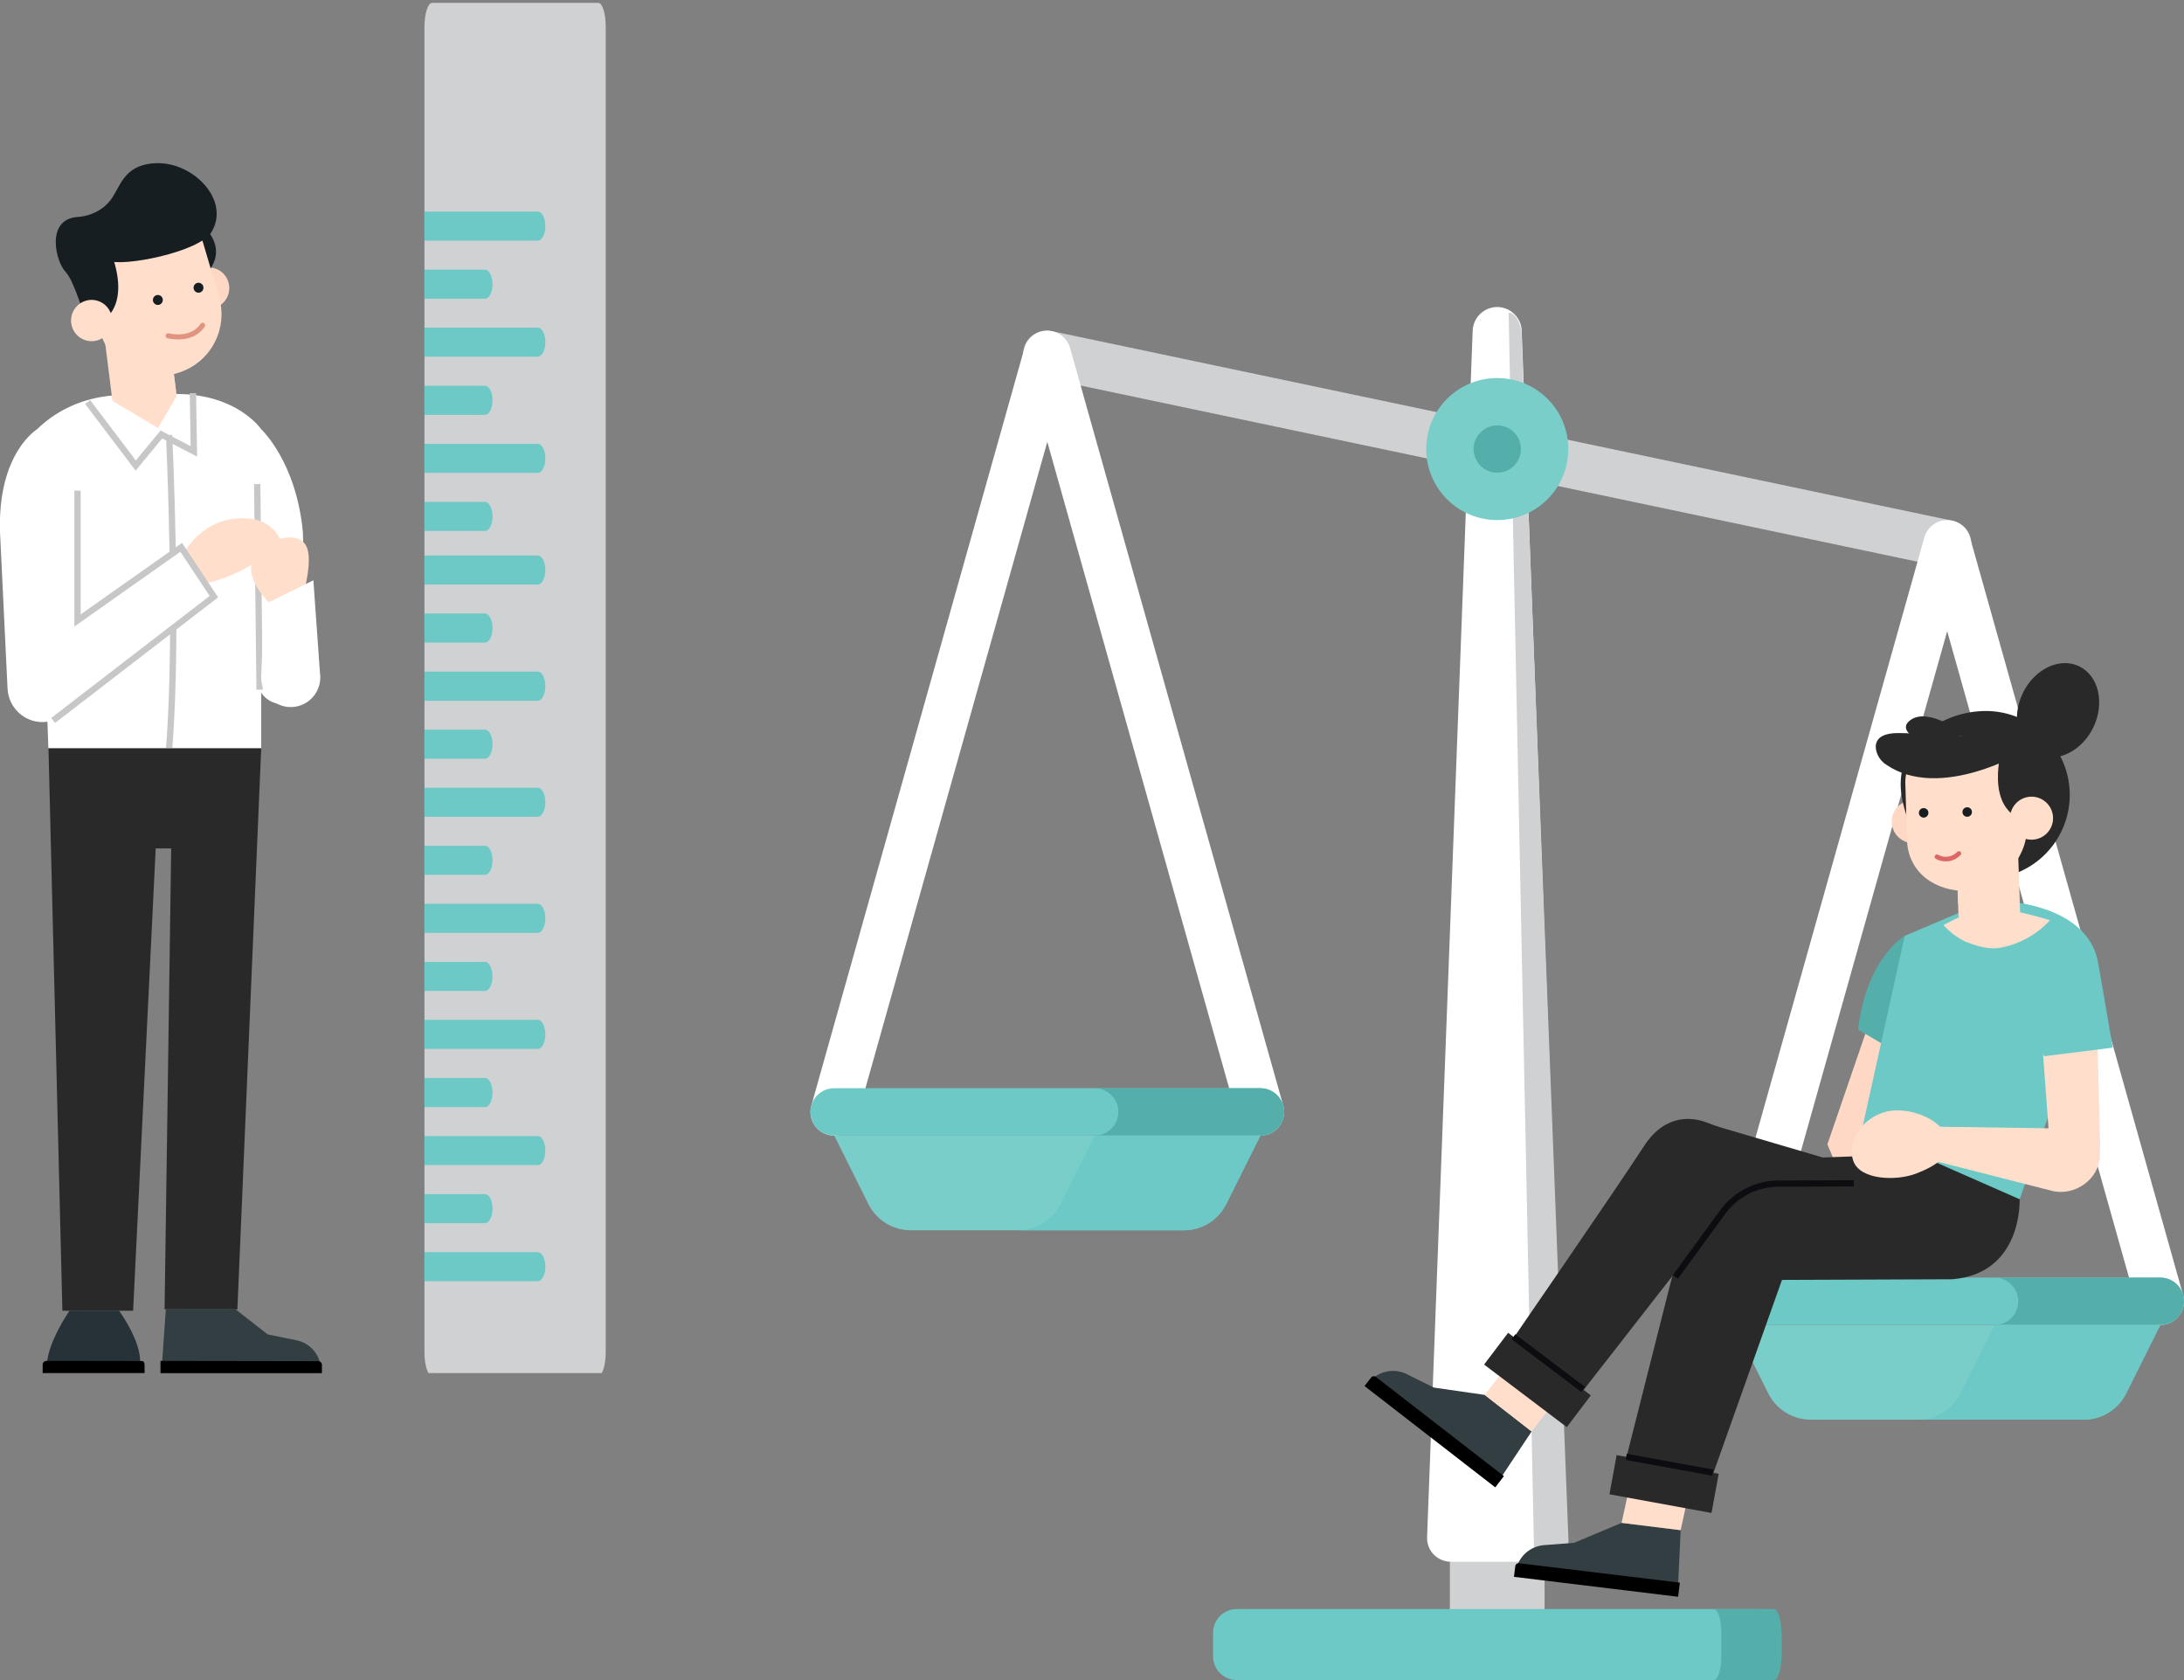 <svg width="260" height="200" viewBox="0 0 260 200" fill="none" xmlns="http://www.w3.org/2000/svg">
<rect x="0" y="0" width="260" height="200" fill="#808080" stroke="none"/>
<g clip-path="url(#clip0)">
<path d="M72.109 3.157V160.973C72.109 162.529 71.708 163.791 71.21 163.791H51.43C50.935 163.791 50.531 162.529 50.531 160.973V3.157C50.544 1.601 50.945 0.339 51.444 0.339H71.223C71.719 0.339 72.109 1.601 72.109 3.157Z" fill="#D0D1D3"/>
<path d="M64.022 149.063C64.518 149.063 64.922 149.836 64.922 150.793C64.922 151.749 64.521 152.522 64.022 152.522H50.544V149.063H64.022Z" fill="#6CC9C6"/>
<path d="M57.735 142.152C58.23 142.152 58.634 142.925 58.634 143.882C58.634 144.838 58.233 145.611 57.735 145.611H50.544V142.152H57.735Z" fill="#6CC9C6"/>
<path d="M64.022 135.241C64.518 135.241 64.922 136.014 64.922 136.971C64.922 137.927 64.524 138.697 64.022 138.697H50.544V135.241H64.022Z" fill="#6CC9C6"/>
<path d="M57.735 128.33C58.23 128.33 58.634 129.103 58.634 130.059C58.634 131.016 58.233 131.789 57.735 131.789H50.544V128.33H57.735Z" fill="#6CC9C6"/>
<path d="M64.022 121.402C64.518 121.402 64.922 122.175 64.922 123.131C64.922 124.088 64.521 124.861 64.022 124.861H50.544V121.402H64.022Z" fill="#6CC9C6"/>
<path d="M57.735 114.508C58.23 114.508 58.634 115.281 58.634 116.234C58.634 117.187 58.233 117.963 57.735 117.963H50.544V114.508H57.735Z" fill="#6CC9C6"/>
<path d="M64.022 107.593C64.518 107.593 64.922 108.366 64.922 109.323C64.922 110.279 64.521 111.052 64.022 111.052H50.544V107.593H64.022Z" fill="#6CC9C6"/>
<path d="M57.735 100.686C58.23 100.686 58.634 101.459 58.634 102.415C58.634 103.371 58.233 104.141 57.735 104.141H50.544V100.686H57.735Z" fill="#6CC9C6"/>
<path d="M64.022 93.771C64.518 93.771 64.922 94.544 64.922 95.501C64.922 96.457 64.521 97.23 64.022 97.23H50.544V93.771H64.022Z" fill="#6CC9C6"/>
<path d="M57.735 86.86C58.23 86.86 58.634 87.633 58.634 88.59C58.634 89.546 58.233 90.319 57.735 90.319H50.544V86.86H57.735Z" fill="#6CC9C6"/>
<path d="M64.022 79.949C64.518 79.949 64.922 80.722 64.922 81.678C64.922 82.635 64.524 83.421 64.022 83.421H50.544V79.949H64.022Z" fill="#6CC9C6"/>
<path d="M57.735 73.038C58.23 73.038 58.634 73.811 58.634 74.767C58.634 75.724 58.233 76.497 57.735 76.497H50.544V73.038H57.735Z" fill="#6CC9C6"/>
<path d="M64.022 66.127C64.518 66.127 64.922 66.9 64.922 67.856C64.922 68.812 64.521 69.586 64.022 69.586H50.544V66.127H64.022Z" fill="#6CC9C6"/>
<path d="M57.735 59.748C58.23 59.748 58.634 60.521 58.634 61.477C58.634 62.434 58.233 63.207 57.735 63.207H50.544V59.748H57.735Z" fill="#6CC9C6"/>
<path d="M64.022 52.837C64.518 52.837 64.922 53.61 64.922 54.566C64.922 55.523 64.524 56.292 64.022 56.292H50.544V52.837H64.022Z" fill="#6CC9C6"/>
<path d="M57.735 45.926C58.23 45.926 58.634 46.699 58.634 47.655C58.634 48.612 58.233 49.385 57.735 49.385H50.544V45.926H57.735Z" fill="#6CC9C6"/>
<path d="M64.022 38.998C64.518 38.998 64.922 39.771 64.922 40.727C64.922 41.684 64.521 42.457 64.022 42.457H50.544V38.998H64.022Z" fill="#6CC9C6"/>
<path d="M57.735 32.104C58.23 32.104 58.634 32.877 58.634 33.83C58.634 34.783 58.233 35.559 57.735 35.559H50.544V32.104H57.735Z" fill="#6CC9C6"/>
<path d="M64.022 25.189C64.518 25.189 64.922 25.962 64.922 26.919C64.922 27.875 64.521 28.648 64.022 28.648H50.544V25.189H64.022Z" fill="#6CC9C6"/>
<path d="M31.095 51.101C31.095 51.101 35.266 54.936 36.055 63.333L36.543 80.743C36.562 81.417 36.353 82.078 35.949 82.617C35.546 83.156 34.972 83.542 34.323 83.71C33.881 83.826 33.419 83.838 32.972 83.744C32.525 83.651 32.106 83.454 31.747 83.171C31.388 82.887 31.099 82.523 30.903 82.109C30.707 81.694 30.609 81.239 30.616 80.78L31.095 51.101Z" fill="white"/>
<path d="M17.313 47.225C17.313 47.225 10.014 45.668 4.411 51.097L5.759 89.078H31.095V51.097C31.095 51.097 27.334 45.509 17.313 47.225Z" fill="white"/>
<path d="M20.133 51.786C20.133 51.786 21.249 75.459 20.133 89.088" stroke="#C7C7C7" stroke-width="0.75" stroke-miterlimit="10"/>
<path d="M30.903 82.102L30.619 57.625" stroke="#C7C7C7" stroke-width="0.75" stroke-miterlimit="10"/>
<path d="M4.414 51.101C4.414 51.101 -0.296 53.919 0 63.333L0.9 81.984C0.954 83.056 1.415 84.067 2.188 84.806C2.961 85.546 3.988 85.959 5.055 85.958C6.157 85.958 7.215 85.517 7.995 84.732C8.775 83.948 9.213 82.883 9.213 81.773V60.362L4.414 51.101Z" fill="white"/>
<path d="M21.734 66.198C21.734 66.035 24.305 60.84 30.235 61.82C30.86 61.928 31.452 62.175 31.969 62.542C32.487 62.909 32.917 63.388 33.228 63.943L33.696 64.77L30.663 66.805C30.663 66.805 25.693 70.064 22.994 69.277C20.295 68.49 21.734 66.198 21.734 66.198Z" fill="#FFDECC"/>
<path d="M21.572 65.153L5.772 76.303L6.325 85.765L25.461 71.027L21.572 65.153Z" fill="white"/>
<path d="M9.229 58.415V73.862L21.572 65.153L25.461 71.027L6.325 85.765" stroke="#C7C7C7" stroke-width="0.75" stroke-miterlimit="10"/>
<path d="M32.466 72.139C32.466 72.139 28.227 68.46 30.64 65.94C33.052 63.421 35.876 63.505 36.533 65.153C37.19 66.802 36.233 70.257 36.233 70.257L32.466 72.139Z" fill="#FFDECC"/>
<path d="M31.445 71.976L37.305 69.077L38.093 80.118C38.163 80.593 38.135 81.077 38.013 81.541C37.891 82.005 37.676 82.439 37.382 82.817C37.088 83.194 36.721 83.508 36.303 83.738C35.885 83.969 35.424 84.111 34.95 84.157C34.461 84.205 33.968 84.15 33.502 83.994C33.036 83.838 32.607 83.587 32.244 83.254C31.881 82.922 31.59 82.517 31.392 82.065C31.193 81.613 31.091 81.125 31.091 80.631L31.445 71.976Z" fill="white"/>
<path d="M13.435 48.113L12.511 40.761L20.116 39.822L21.04 47.174C21.163 48.189 20.882 49.212 20.256 50.017C19.63 50.823 18.712 51.346 17.704 51.47C16.695 51.595 15.679 51.311 14.878 50.682C14.078 50.052 13.558 49.128 13.435 48.113Z" fill="#FFDECC"/>
<path d="M12.006 38.933C12.006 38.933 13.96 47.971 20.939 46.546L20.373 41.968L12.006 38.933Z" fill="#FFDECC"/>
<path d="M12.895 47.425L18.816 50.952L21.137 46.96L22.051 47.187L19.453 51.569L15.129 51.928L13.226 49.646L12.895 47.425Z" fill="white"/>
<path d="M10.436 47.862L16.157 55.421L19.21 51.721L23.082 53.736L22.967 46.797" stroke="#C7C7C7" stroke-width="0.75" stroke-miterlimit="10"/>
<path d="M25.545 36.654C26.839 36.269 27.577 34.901 27.194 33.599C26.81 32.297 25.451 31.554 24.157 31.94C22.864 32.326 22.126 33.694 22.509 34.995C22.892 36.297 24.251 37.04 25.545 36.654Z" fill="#FFD8C5"/>
<path d="M23.833 26.596C23.833 26.596 28.096 29.72 23.803 33.341L22.66 33.199C22.66 33.199 19.372 29.469 20.881 26.332L23.833 26.596Z" fill="#171E21"/>
<path d="M21.188 44.39L20.929 44.468C20.017 44.739 19.06 44.828 18.114 44.728C17.169 44.627 16.251 44.341 15.416 43.884C14.58 43.427 13.842 42.809 13.243 42.065C12.645 41.321 12.198 40.465 11.928 39.547L9.607 31.656C9.466 31.177 9.519 30.66 9.756 30.221C9.993 29.782 10.394 29.455 10.87 29.313L20.009 26.6C20.86 26.346 21.777 26.444 22.558 26.87C23.338 27.297 23.918 28.018 24.17 28.875L26.074 35.342C26.616 37.194 26.407 39.187 25.491 40.883C24.575 42.579 23.027 43.84 21.188 44.39Z" fill="#FFDECC"/>
<path d="M18.915 36.289C19.234 36.221 19.437 35.906 19.369 35.585C19.301 35.264 18.987 35.06 18.669 35.129C18.351 35.197 18.147 35.512 18.215 35.833C18.284 36.154 18.597 36.358 18.915 36.289Z" fill="#171E21"/>
<path d="M23.756 34.833C24.074 34.764 24.277 34.449 24.209 34.128C24.141 33.808 23.828 33.603 23.509 33.672C23.191 33.74 22.988 34.056 23.056 34.376C23.124 34.697 23.437 34.901 23.756 34.833Z" fill="#171E21"/>
<path d="M20.009 39.971C20.009 39.971 22.789 40.717 24.12 38.72" stroke="#E19580" stroke-width="0.6" stroke-linecap="round" stroke-linejoin="round"/>
<path d="M11.905 38.337C11.905 38.337 15.884 36.838 13.074 29.648L8.232 28.852L8.542 29.927L11.905 38.337Z" fill="#171E21"/>
<path d="M11.598 37.574L10.153 37.98C10.153 37.98 8.805 33.396 7.824 32.385C6.618 31.164 5.412 26.112 9.206 25.83C10.363 25.767 11.473 25.346 12.383 24.623C12.628 24.418 12.854 24.191 13.057 23.945C14.378 22.337 14.574 19.611 18.533 19.428C22.971 19.224 27.493 23.836 25.164 27.651C23.729 29.994 14.584 31.826 12.848 31.018L11.804 34.349L11.598 37.574Z" fill="#171E21"/>
<path d="M11.596 40.516C12.89 40.13 13.628 38.762 13.245 37.46C12.863 36.158 11.503 35.415 10.21 35.801C8.916 36.186 8.178 37.554 8.56 38.856C8.943 40.158 10.303 40.901 11.596 40.516Z" fill="#FFDECC"/>
<path d="M5.772 89.088L7.427 156.032H15.847L18.536 100.998H20.379L19.594 155.866H28.261L31.095 89.088H5.772Z" fill="#292929"/>
<path d="M28.045 155.866L31.866 158.853L35.303 159.552C36.072 159.709 36.769 160.111 37.292 160.7C37.814 161.289 38.133 162.031 38.201 162.818L38.265 163.574L19.207 163.543L19.742 155.873L28.045 155.866Z" fill="#333E42"/>
<path d="M19.119 163.669L38.326 163.699V162.475C38.326 162.359 38.28 162.248 38.199 162.166C38.117 162.084 38.006 162.038 37.891 162.038L19.106 162.007V163.669" fill="black"/>
<path d="M8.269 156.032C8.269 156.032 5.391 160.203 5.594 162.852H16.595C16.595 162.852 17.424 160.712 14.179 156.029L8.269 156.032Z" fill="#263237"/>
<path d="M5.081 163.669L17.212 163.686V162.462C17.212 162.221 17.091 162.024 16.939 162.024L5.519 162.007C5.462 162.007 5.404 162.018 5.351 162.04C5.297 162.062 5.249 162.094 5.207 162.135C5.166 162.176 5.134 162.225 5.112 162.279C5.089 162.332 5.078 162.39 5.078 162.448V163.669" fill="black"/>
</g>
<g clip-path="url(#clip1)">
<path d="M183.88 180.274H172.604V197.182H183.88V180.274Z" fill="#D0D1D3"/>
<path d="M175.318 39.366L169.89 182.987C169.876 183.365 169.938 183.743 170.073 184.097C170.208 184.451 170.414 184.774 170.676 185.047C170.939 185.319 171.254 185.536 171.603 185.685C171.952 185.833 172.327 185.91 172.706 185.91H183.765C184.144 185.91 184.519 185.833 184.868 185.685C185.216 185.536 185.532 185.319 185.794 185.047C186.057 184.774 186.262 184.451 186.397 184.097C186.533 183.743 186.595 183.365 186.581 182.987L181.153 39.366C181.125 38.612 180.806 37.898 180.264 37.373C179.722 36.847 178.997 36.552 178.242 36.548V36.548C177.485 36.549 176.757 36.842 176.212 37.368C175.666 37.893 175.346 38.61 175.318 39.366Z" fill="white"/>
<path d="M179.599 37.226L182.652 186.096H184.349C185.193 186.096 186.754 184.981 186.723 183.384L181.146 40.044C181.112 38.471 180.43 37.226 179.599 37.226Z" fill="#D0D1D3"/>
<path d="M231.229 67.489L124.099 44.941C123.73 44.872 123.378 44.73 123.064 44.523C122.751 44.317 122.482 44.05 122.273 43.737C122.064 43.425 121.92 43.075 121.849 42.706C121.778 42.338 121.781 41.959 121.858 41.591C121.935 41.224 122.085 40.876 122.299 40.567C122.513 40.258 122.786 39.995 123.103 39.794C123.42 39.592 123.774 39.456 124.144 39.393C124.514 39.33 124.893 39.342 125.259 39.427L232.389 61.982C232.758 62.051 233.11 62.193 233.423 62.399C233.737 62.606 234.006 62.873 234.215 63.185C234.423 63.497 234.568 63.848 234.639 64.217C234.71 64.585 234.707 64.964 234.63 65.332C234.552 65.699 234.403 66.047 234.189 66.356C233.975 66.665 233.702 66.927 233.385 67.129C233.068 67.331 232.714 67.467 232.344 67.53C231.973 67.593 231.594 67.581 231.229 67.496V67.489Z" fill="#D0D1D3"/>
<path d="M144.413 197.182V194.364C144.413 193.994 144.486 193.627 144.627 193.286C144.769 192.944 144.977 192.633 145.238 192.371C145.5 192.11 145.811 191.902 146.153 191.76C146.495 191.619 146.862 191.546 147.232 191.546H209.252C210 191.546 210.717 191.843 211.246 192.371C211.775 192.9 212.072 193.617 212.072 194.364V197.182C212.072 197.929 211.775 198.646 211.246 199.175C210.717 199.703 210 200 209.252 200H147.232C146.862 200 146.495 199.927 146.153 199.785C145.811 199.644 145.5 199.436 145.238 199.175C144.977 198.913 144.769 198.602 144.627 198.26C144.486 197.918 144.413 197.552 144.413 197.182Z" fill="#6CC9C6"/>
<path d="M204.025 200H211.179C211.675 200 212.075 198.739 212.075 197.182V194.364C212.075 192.807 211.675 191.546 211.179 191.546H204.025C204.52 191.546 204.92 192.807 204.92 194.364V197.182C204.92 198.739 204.52 200 204.025 200Z" fill="#54AFAA"/>
<path d="M178.246 61.91C182.916 61.91 186.703 58.125 186.703 53.456C186.703 48.787 182.916 45.002 178.246 45.002C173.575 45.002 169.788 48.787 169.788 53.456C169.788 58.125 173.575 61.91 178.246 61.91Z" fill="#7ACECA"/>
<path d="M178.246 56.274C179.803 56.274 181.065 55.013 181.065 53.456C181.065 51.9 179.803 50.638 178.246 50.638C176.689 50.638 175.427 51.9 175.427 53.456C175.427 55.013 176.689 56.274 178.246 56.274Z" fill="#54AFAA"/>
<path d="M205.673 157.611C204.954 157.408 204.345 156.928 203.979 156.276C203.613 155.625 203.521 154.855 203.723 154.135L229.092 63.969C229.258 63.377 229.613 62.856 230.103 62.485C230.593 62.114 231.191 61.913 231.805 61.913C232.42 61.913 233.018 62.114 233.508 62.485C233.998 62.856 234.353 63.377 234.519 63.969L259.891 154.149C260.094 154.868 260.002 155.639 259.636 156.29C259.27 156.942 258.661 157.422 257.941 157.625C257.221 157.827 256.45 157.735 255.798 157.37C255.146 157.004 254.666 156.394 254.464 155.675L231.809 75.139L209.151 155.671C209.05 156.027 208.88 156.359 208.65 156.649C208.421 156.939 208.137 157.181 207.814 157.361C207.491 157.541 207.136 157.656 206.769 157.699C206.401 157.742 206.029 157.712 205.673 157.611Z" fill="white"/>
<path d="M203.614 154.898C203.614 154.151 203.911 153.434 204.44 152.906C204.969 152.377 205.686 152.08 206.433 152.08H257.181C257.929 152.08 258.646 152.377 259.174 152.906C259.703 153.434 260 154.151 260 154.898C260 155.646 259.703 156.362 259.174 156.891C258.646 157.419 257.929 157.716 257.181 157.716H206.433C205.686 157.716 204.969 157.419 204.44 156.891C203.911 156.362 203.614 155.646 203.614 154.898Z" fill="#6CC9C6"/>
<path d="M237.447 157.73H257.181C257.929 157.73 258.646 157.433 259.174 156.904C259.703 156.376 260 155.659 260 154.912C260 154.164 259.703 153.448 259.174 152.919C258.646 152.391 257.929 152.094 257.181 152.094H237.447C238.195 152.094 238.912 152.391 239.44 152.919C239.969 153.448 240.266 154.164 240.266 154.912C240.266 155.659 239.969 156.376 239.44 156.904C238.912 157.433 238.195 157.73 237.447 157.73Z" fill="#54AFAA"/>
<path d="M210.515 165.885L206.444 157.73H257.181L253.11 165.885C252.642 166.822 251.922 167.61 251.031 168.16C250.14 168.711 249.113 169.002 248.065 169.002H215.559C214.512 169.002 213.485 168.711 212.594 168.16C211.703 167.61 210.983 166.822 210.515 165.885Z" fill="#7ACECA"/>
<path d="M228.321 169.002H248.059C249.106 169.002 250.133 168.711 251.024 168.16C251.915 167.61 252.635 166.822 253.103 165.885L257.174 157.73H237.447L233.376 165.885C232.907 166.823 232.185 167.612 231.292 168.162C230.399 168.713 229.371 169.004 228.321 169.002Z" fill="#6CC9C6"/>
<path d="M98.544 135.08C97.824 134.878 97.213 134.398 96.847 133.747C96.481 133.095 96.388 132.325 96.59 131.605L121.962 41.425C122.128 40.833 122.483 40.312 122.973 39.941C123.463 39.57 124.061 39.369 124.676 39.369C125.29 39.369 125.888 39.57 126.378 39.941C126.868 40.312 127.223 40.833 127.389 41.425L152.765 131.601C152.865 131.957 152.894 132.33 152.85 132.697C152.807 133.065 152.691 133.42 152.51 133.743C152.329 134.066 152.086 134.35 151.795 134.579C151.504 134.807 151.171 134.977 150.814 135.077C150.458 135.177 150.085 135.206 149.718 135.163C149.35 135.119 148.995 135.003 148.672 134.822C148.349 134.641 148.065 134.398 147.836 134.107C147.607 133.816 147.437 133.483 147.337 133.127L124.679 52.595L102.017 133.127C101.918 133.484 101.748 133.817 101.52 134.108C101.291 134.399 101.007 134.642 100.684 134.823C100.361 135.004 100.005 135.12 99.637 135.164C99.269 135.207 98.897 135.178 98.54 135.077L98.544 135.08Z" fill="white"/>
<path d="M96.484 132.364C96.484 131.617 96.781 130.9 97.31 130.372C97.839 129.843 98.556 129.546 99.303 129.546H150.051C150.799 129.546 151.516 129.843 152.044 130.372C152.573 130.9 152.87 131.617 152.87 132.364C152.87 133.112 152.573 133.828 152.044 134.357C151.516 134.885 150.799 135.182 150.051 135.182H99.303C98.556 135.182 97.839 134.885 97.31 134.357C96.781 133.828 96.484 133.112 96.484 132.364Z" fill="#6CC9C6"/>
<path d="M130.317 135.182H150.051C150.799 135.182 151.516 134.885 152.044 134.357C152.573 133.828 152.87 133.112 152.87 132.364C152.87 131.617 152.573 130.9 152.044 130.372C151.516 129.843 150.799 129.546 150.051 129.546H130.317C131.065 129.546 131.782 129.843 132.311 130.372C132.839 130.9 133.136 131.617 133.136 132.364C133.136 133.112 132.839 133.828 132.311 134.357C131.782 134.885 131.065 135.182 130.317 135.182Z" fill="#54AFAA"/>
<path d="M103.385 143.341L99.314 135.186H150.051L145.98 143.341C145.511 144.279 144.789 145.067 143.896 145.617C143.003 146.167 141.974 146.457 140.925 146.454H108.429C107.382 146.455 106.356 146.164 105.465 145.614C104.574 145.064 103.853 144.277 103.385 143.341Z" fill="#7ACECA"/>
<path d="M121.192 146.458H140.925C141.973 146.458 143 146.166 143.891 145.616C144.782 145.066 145.502 144.278 145.97 143.341L150.041 135.186H130.317L126.246 143.341C125.777 144.279 125.056 145.068 124.163 145.619C123.27 146.169 122.241 146.46 121.192 146.458Z" fill="#6CC9C6"/>
<path d="M223.273 119.539L217.547 136.227L218.918 139.492L226.727 137.983L228.871 120.132L223.273 119.539Z" fill="#FFD8C5"/>
<path d="M226.754 111.404C226.754 111.404 222.181 114.015 221.204 122.567L227.263 126.145L226.754 111.404Z" fill="#54AFAA"/>
<path d="M234.557 108.101L226.754 111.404L220.692 138.872L240.443 142.758L249.823 115.561C249.823 115.561 250.423 109.047 240.086 107.423L234.557 108.101Z" fill="#6CC9C6"/>
<path d="M249.975 138.163C249.999 137.824 250.033 135.745 249.996 135.416L249.453 114.771C249.232 111.963 246.871 110.841 244.741 112.53C243.949 113.2 243.342 114.063 242.98 115.035C242.617 116.007 242.511 117.056 242.671 118.081L243.977 135.715L249.975 138.163Z" fill="#FFDECC"/>
<path d="M246.312 134.348L227.47 134.08L226.357 137.19L244.269 141.758C247.024 142.46 249.992 140.286 249.931 137.617C249.884 135.765 248.347 134.375 246.312 134.348Z" fill="#FFDECC"/>
<path d="M249.823 114.883C249.823 114.883 250.233 117.125 251.519 124.717L243.377 125.735C243.377 125.735 236.473 116.487 243.716 111.39L249.823 114.883Z" fill="#6CC9C6"/>
<path d="M193.043 181.288L187.398 183.662L183.826 183.936C183.027 183.997 182.269 184.316 181.665 184.844C181.062 185.373 180.647 186.082 180.481 186.866L180.322 187.619L199.716 189.962L200.076 182.163L193.043 181.288Z" fill="#333E42"/>
<path d="M199.777 190.084L180.234 187.711L180.39 186.429C180.403 186.326 180.457 186.233 180.539 186.169C180.621 186.106 180.724 186.077 180.827 186.09L199.981 188.402L199.777 190.074" fill="black"/>
<path d="M200.076 182.156L201.935 173.665L194.913 172.739L193.043 181.288L200.076 182.156Z" fill="#FFDECC"/>
<path d="M240.432 142.761C240.432 142.761 240.829 151.609 232.403 152.287L212.139 152.365L202.668 179.033L192.616 177.456L202.522 138.316L228.199 137.38L240.432 142.761Z" fill="#292929"/>
<path d="M204.606 175.443L192.455 173.223L191.603 177.886L203.753 180.107L204.606 175.443Z" fill="#292929"/>
<path d="M193.596 173.427L203.906 175.309" stroke="#0C0C11" stroke-width="0.74" stroke-miterlimit="10"/>
<path d="M176.746 166.052L170.691 165.18L167.485 163.583C166.766 163.228 165.953 163.115 165.165 163.258C164.377 163.402 163.656 163.795 163.108 164.38L162.586 164.943L178.018 176.903L182.337 170.402L176.746 166.052Z" fill="#333E42"/>
<path d="M177.998 177.052L162.444 164.997L163.237 163.98C163.269 163.939 163.308 163.904 163.353 163.878C163.398 163.852 163.448 163.836 163.499 163.829C163.551 163.823 163.603 163.826 163.653 163.84C163.703 163.853 163.749 163.877 163.79 163.908L179.033 175.72L178.015 177.052" fill="black"/>
<path d="M182.333 170.406L187.585 163.685L182.038 159.29L176.746 166.052L182.333 170.406Z" fill="#FFDECC"/>
<path d="M220.682 138.875L205.042 134.273C204.384 134.08 203.736 133.85 203.095 133.595C201.738 133.09 198.346 132.374 195.72 136.427C192.355 141.612 178.894 161.151 178.894 161.151L187.168 167.201L205.107 144.189C205.853 143.163 206.83 142.326 207.959 141.746C209.088 141.166 210.338 140.86 211.607 140.852L225.546 140.761L220.682 138.875Z" fill="#292929"/>
<path d="M189.385 166.109L179.539 158.66L176.677 162.44L186.523 169.889L189.385 166.109Z" fill="#292929"/>
<path d="M180.172 159.13L188.47 165.407" stroke="#0C0C11" stroke-width="0.74" stroke-miterlimit="10"/>
<path d="M199.445 152.009L205.097 144.27C205.857 143.23 206.851 142.383 207.999 141.798C209.147 141.212 210.417 140.905 211.705 140.9L220.688 140.866" stroke="#0C0C11" stroke-width="0.74" stroke-miterlimit="10"/>
<path d="M220.648 138.244C221.499 140.499 225.77 140.584 228.03 139.733C230.289 138.882 232.609 137.566 231.761 135.325C230.913 133.083 227.124 131.744 224.668 132.31C221.665 132.988 219.796 135.989 220.648 138.244Z" fill="#FFDECC"/>
<path d="M227.843 100.366C229.257 100.325 230.37 99.146 230.329 97.732C230.288 96.319 229.108 95.206 227.694 95.247C226.281 95.288 225.167 96.467 225.208 97.881C225.249 99.294 226.429 100.407 227.843 100.366Z" fill="#FFD8C5"/>
<path d="M226.415 94.919C227.388 100.345 231.164 104.777 236.694 104.615C239.344 104.538 241.854 103.412 243.674 101.485C245.493 99.557 246.472 96.987 246.395 94.338C246.318 91.689 245.191 89.18 243.263 87.361C241.335 85.543 238.764 84.564 236.114 84.641C230.584 84.804 225.326 88.938 226.415 94.919Z" fill="#292929"/>
<path d="M240.483 108.46L240.144 98.222L232.803 98.47L233.142 108.708C233.175 109.68 233.592 110.6 234.303 111.265C235.013 111.93 235.959 112.286 236.931 112.255C237.414 112.239 237.889 112.128 238.328 111.929C238.768 111.73 239.164 111.446 239.494 111.093C239.824 110.741 240.081 110.327 240.251 109.875C240.421 109.423 240.5 108.943 240.483 108.46Z" fill="#FFDECC"/>
<path d="M240.426 98.765C240.426 98.765 239.907 107.558 233.118 107.612L232.979 103.221L240.426 98.765Z" fill="#FFDECC"/>
<path d="M239.513 108.44C239.513 108.44 240.711 108.545 244.049 109.545C242.552 111.183 240.579 112.31 238.407 112.767C236.891 113.106 235.408 112.662 233.963 112.089C232.981 111.612 232.102 110.945 231.378 110.129C231.378 110.129 233.43 108.932 234.703 108.738C235.975 108.545 239.513 108.44 239.513 108.44Z" fill="#FFDECC"/>
<path d="M234.357 106.066C230.425 106.181 227.137 103.903 227.022 99.962L226.825 93.2C226.741 90.297 229.821 87.15 231.534 87.096L237.895 88.68C238.72 88.659 239.519 88.965 240.119 89.531C240.719 90.097 241.071 90.877 241.097 91.701L241.294 98.436C241.409 102.383 237.674 105.971 234.357 106.066Z" fill="#FFDECC"/>
<path d="M234.248 97.228C234.559 97.197 234.786 96.919 234.755 96.608C234.723 96.297 234.445 96.07 234.134 96.101C233.823 96.132 233.596 96.41 233.627 96.721C233.659 97.033 233.936 97.26 234.248 97.228Z" fill="#171E21"/>
<path d="M229.064 97.327C229.375 97.296 229.602 97.018 229.571 96.707C229.539 96.396 229.261 96.169 228.95 96.201C228.639 96.232 228.412 96.51 228.443 96.821C228.475 97.132 228.753 97.359 229.064 97.327Z" fill="#171E21"/>
<path d="M233.2 101.597C232.871 101.945 232.436 102.173 231.962 102.246C231.489 102.318 231.005 102.231 230.588 101.997" stroke="#DD6666" stroke-width="0.55" stroke-linecap="round" stroke-linejoin="round"/>
<path d="M238.522 88.32C238.522 88.32 236.114 95.442 240.388 97.442L244.225 90.901L238.522 88.32Z" fill="#292929"/>
<path d="M241.924 99.958C243.338 99.917 244.451 98.738 244.41 97.325C244.369 95.911 243.19 94.799 241.776 94.84C240.362 94.881 239.249 96.06 239.29 97.473C239.331 98.887 240.51 99.999 241.924 99.958Z" fill="#FFDECC"/>
<path d="M249.224 86.553C250.6 83.656 249.827 80.412 247.498 79.307C245.169 78.202 242.166 79.653 240.79 82.55C239.414 85.446 240.187 88.69 242.516 89.796C244.845 90.901 247.848 89.449 249.224 86.553Z" fill="#292929"/>
<path d="M240.968 89.429C240.968 89.429 231.005 95.428 224.559 91.037C224.246 90.836 223.977 90.574 223.767 90.267C223.557 89.96 223.411 89.614 223.338 89.25C223.182 88.327 223.541 87.215 226.177 87.266C230.693 87.33 233.81 88.13 235.87 86.984C237.929 85.838 240.968 89.429 240.968 89.429Z" fill="#292929"/>
<path d="M233.814 87.35C233.814 87.35 229.59 84.136 227.433 85.719C225.275 87.303 230.286 88.914 230.286 88.914L233.814 87.35Z" fill="#292929"/>
<path d="M243.377 111.831L246.43 111.153L248.805 112.17L249.829 115.456L243.377 111.831Z" fill="#6CC9C6"/>
</g>
<defs>
<clipPath id="clip0">
<rect width="72.109" height="163.452" fill="white"/>
</clipPath>
<clipPath id="clip1">
<rect width="163.516" height="163.452" fill="white" transform="translate(96.484 36.548)"/>
</clipPath>
</defs>
</svg>
